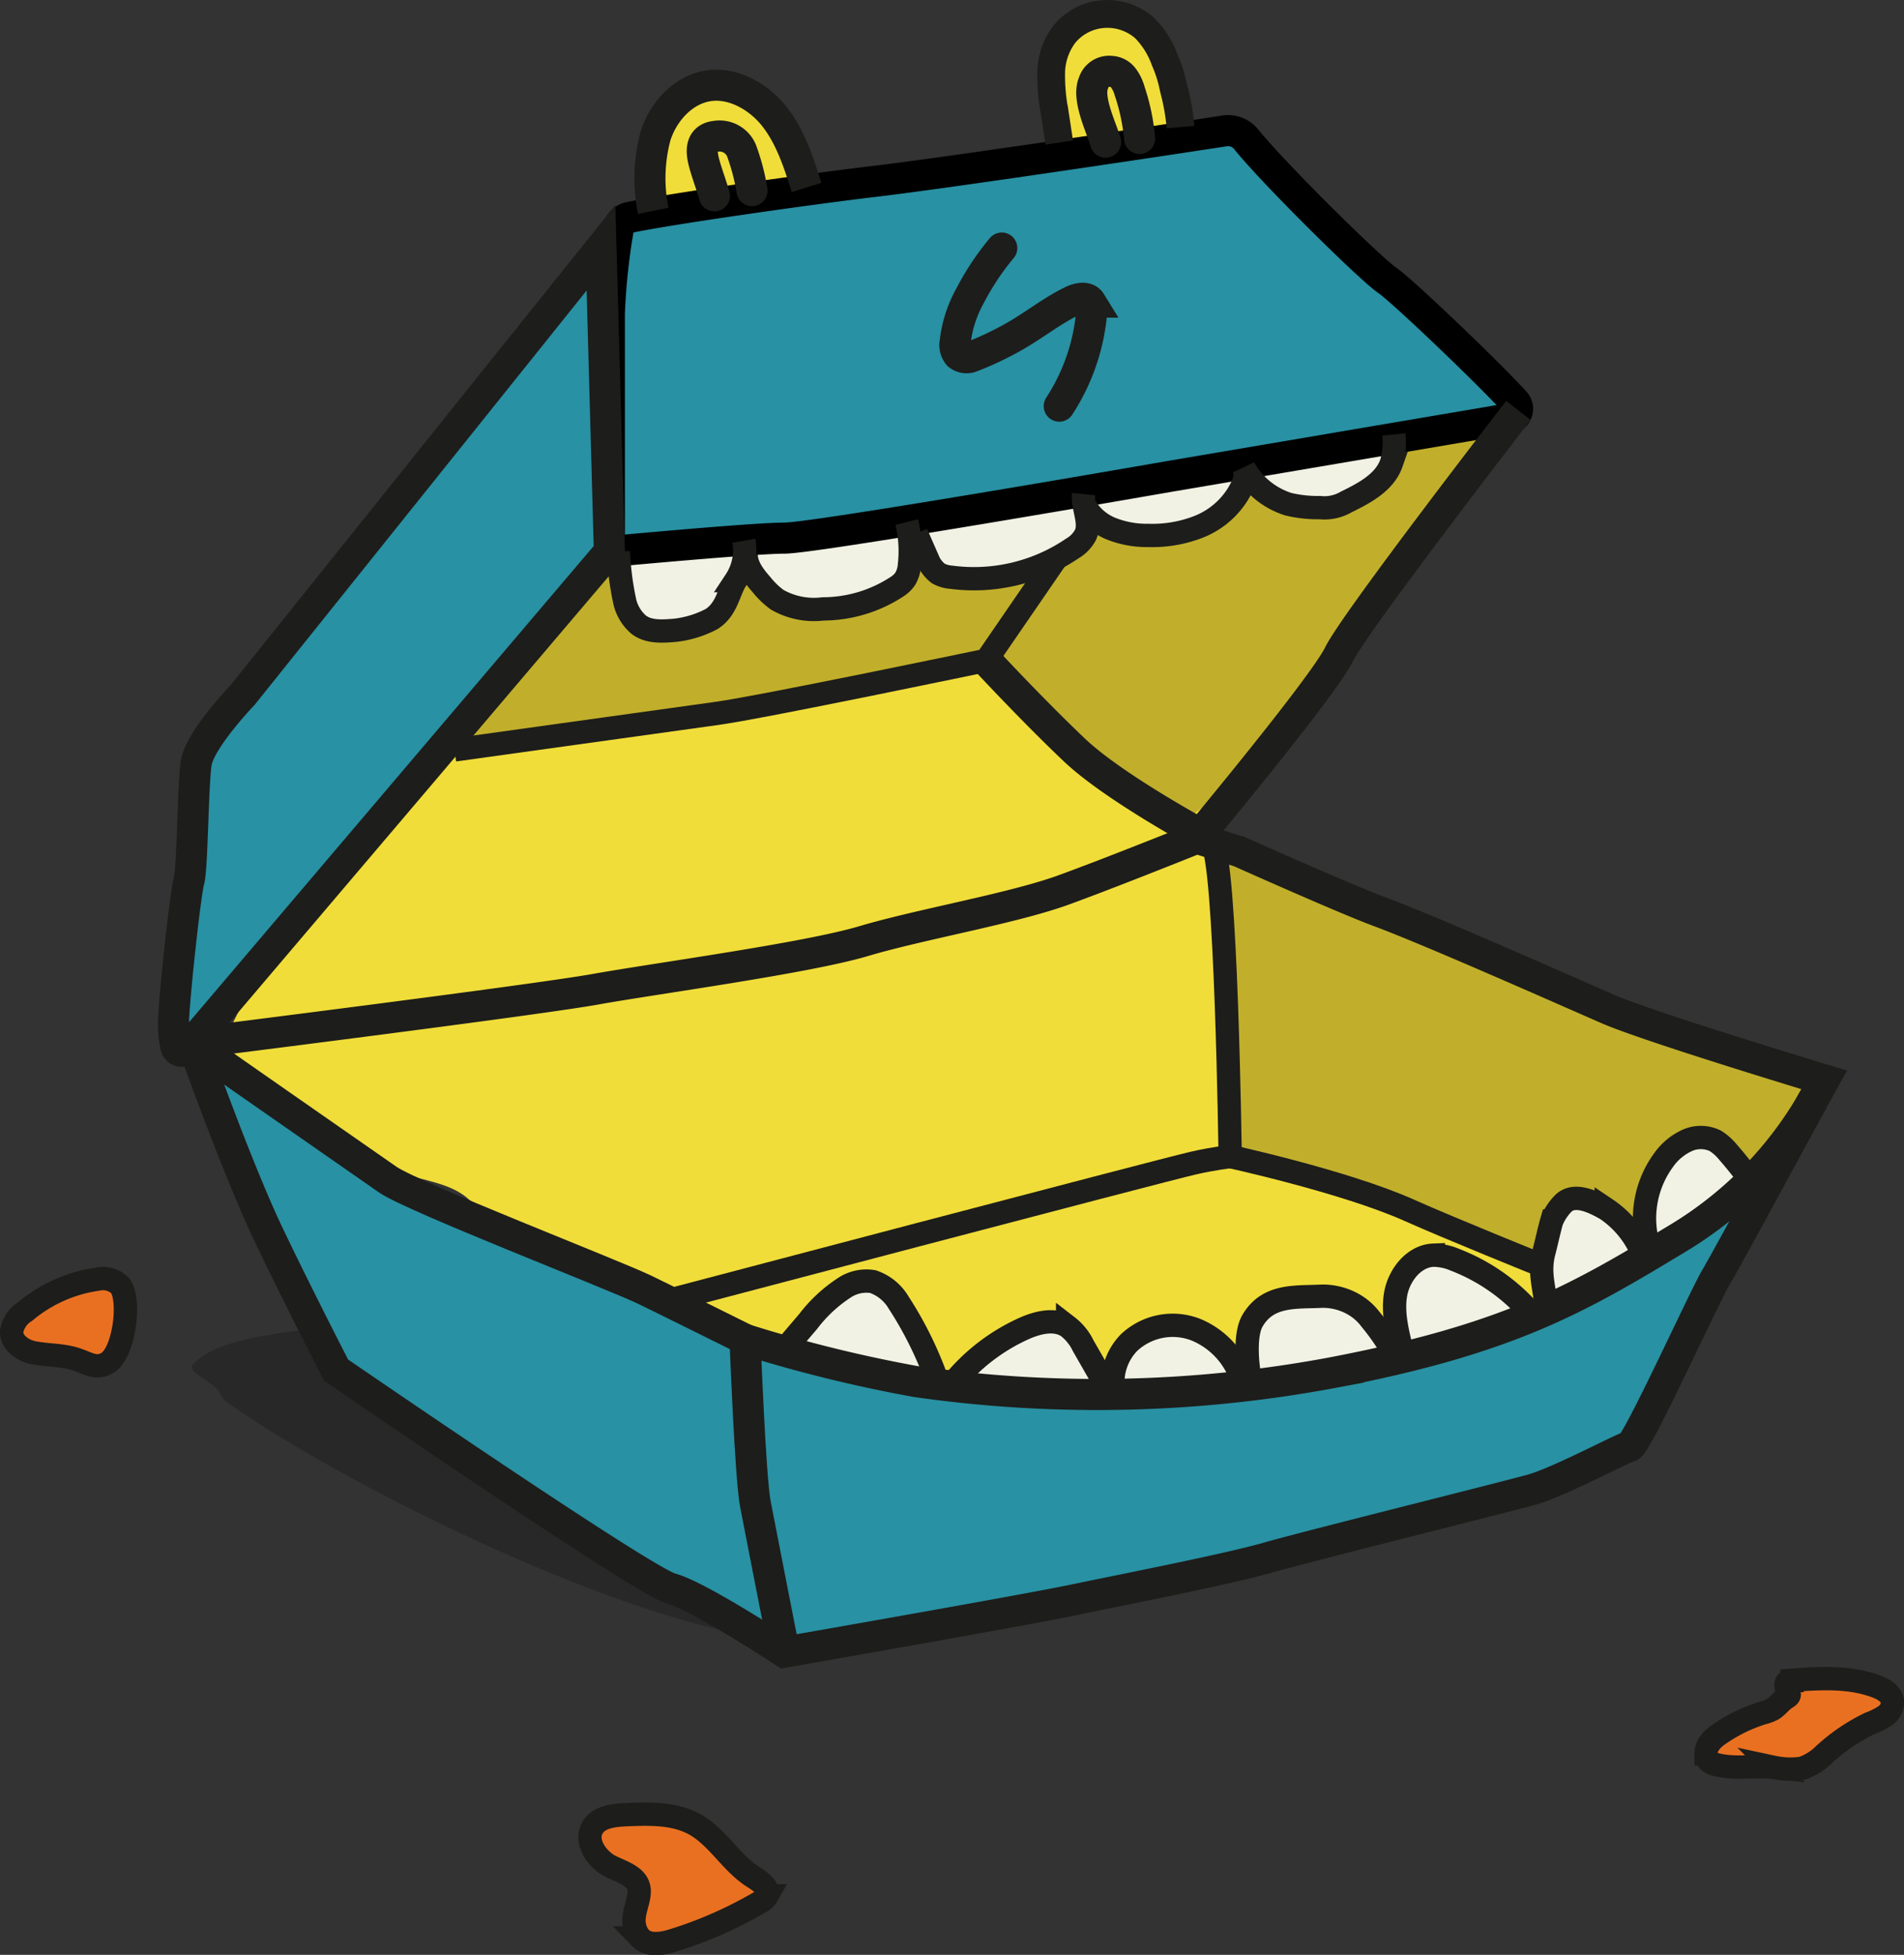 <svg xmlns="http://www.w3.org/2000/svg" viewBox="0 0 245.18 251.63"><rect x="0" y="0" width="245.18" height="251.63" fill="#333333" stroke="none"/><defs><style>.cls-1{fill:#1e1e1d;opacity:0.49;}.cls-2{fill:#f0dd39;}.cls-3{fill:#c1af2b;}.cls-4{fill:#f1f2e4;}.cls-5,.cls-6{fill:#2891a3;}.cls-6{stroke:#000;}.cls-10,.cls-11,.cls-6,.cls-7,.cls-8,.cls-9{stroke-miterlimit:10;}.cls-6,.cls-7,.cls-9{stroke-width:4px;}.cls-10,.cls-7,.cls-8,.cls-9{fill:none;}.cls-10,.cls-11,.cls-7,.cls-8,.cls-9{stroke:#1d1d1b;}.cls-11,.cls-8{stroke-width:3px;}.cls-9{stroke-linecap:round;}.cls-10{stroke-width:3.58px;}.cls-11{fill:#ea7021;}</style></defs><g id="Layer_2" data-name="Layer 2"><g id="Layer_2-2" data-name="Layer 2"><path class="cls-1" d="M29.77,180.88a3.4,3.4,0,0,1-1.5-1.64c-.29-.94-4.15-2.69-3.53-3.46,3.56-4.42,16.76-4.48,22.32-5.61,2.37-.48,2-1.73,4.35-1.22,2.63.55,4.87,2.21,7,3.86a210.9,210.9,0,0,1,22,19.76c4.06,4.2,28.78,20.24,15.56,17.88C77.06,207.08,45.28,191.63,29.77,180.88Z"/><path class="cls-2" d="M189.2,56.43c-1.86,2.4-3.72,4.79-5.48,7.26-10,14.1-16.65,30.81-29.12,42.81,1,2.44,3.57,3.72,6,4.78q34.8,15.25,70.86,27.41a3.55,3.55,0,0,1,1.69.95c1,1.21.06,3-1,4.23a68,68,0,0,1-9.77,8.79c-10.89,8.61-22.39,17.49-36,20-8.44,1.53-22.62,6.31-31.2,6.3-16.84,0-28.26-1.78-44.89-4.41a63.36,63.36,0,0,1-20.07-6.74,58,58,0,0,0-8.24-4.1c-2.34-.81-4.8-1.17-7.19-1.78a35.65,35.65,0,0,1-14.53-7.64c-2.93-2.56-7.63-2.31-10.92-4.39L30.37,137.93a4,4,0,0,1-1.66-1.57c-.47-1.07.06-2.29.59-3.33q5.81-11.52,11.63-23c3.12-6.17,6.29-12.42,11-17.53,4.27-4.69,9.64-8.24,14.45-12.38,3.16-2.72,6.1-5.71,9.48-8.15a60.72,60.72,0,0,1,12.3-6.49c10.25-4.3,21.08-7.66,32.19-7.86,12-.23,24.65,0,36.48-2,8.1-1.37,16.1-3.69,24.32-3.84a10.86,10.86,0,0,1,4.81.73C187.4,53.19,189.23,54.8,189.2,56.43Z"/><path class="cls-3" d="M157.17,110.39a28.89,28.89,0,0,1,13,5.37,5.53,5.53,0,0,0,1.53.91,6.61,6.61,0,0,0,2,.14,18.18,18.18,0,0,1,5.94,1.43q27.38,10,54.17,21.57c-.44,3.11-2.77,5.59-5.08,7.72-6.39,5.91-13.52,11-20.63,16-1.22.87-24.41-6.84-29.41-9-3.57-1.54-7.14-3.08-10.82-4.35-2.32-.79-7.24-1-8.82-3.06s-.65-7.56-.7-10.14q-.13-6.27-.4-12.53Q157.66,117.44,157.17,110.39Z"/><path class="cls-3" d="M61.7,96.29c5.28-2.38,11.22-2.73,17-3.31,14.59-1.45,46.07-7.85,46.93-7.68,1.14.23.48-.86,1.22,0A81.87,81.87,0,0,0,152.46,106c2.93-3,6.91-4.85,10.23-7.46C168.38,94,171.88,87.39,175.23,81c4.13-8,19.76-25.77,19.15-27.07-.51-1.09-7.76-2.53-8.89-2.93a68,68,0,0,0-46.36.48c-8.95,3.38-17.29,8.71-26.74,10.21a68.86,68.86,0,0,1-11.31.55l-19.3-.13c-5.67,0-11.88.11-16.2,3.79-2.9,2.46-4.44,6.15-5.52,9.8a56.65,56.65,0,0,0-2.27,17.07"/><path class="cls-2" d="M136.41,18.93a35.7,35.7,0,0,1-.74-9.74A7.11,7.11,0,0,1,136,6.71a5.76,5.76,0,0,1,1.4-2,9.35,9.35,0,0,1,4.14-2.44,6.18,6.18,0,0,1,4.69.62,8.61,8.61,0,0,1,2.68,3,22.89,22.89,0,0,1,3.2,10.45"/><path class="cls-2" d="M85.24,27a18.15,18.15,0,0,1-1.54-7.13,11.24,11.24,0,0,1,1.93-5.47,7.79,7.79,0,0,1,2.57-2.6,7.09,7.09,0,0,1,3-.8,11.51,11.51,0,0,1,9.22,4,13.59,13.59,0,0,1,3.15,9.65"/><path class="cls-4" d="M140,64.49a8.1,8.1,0,0,0,5.91,4.34,14.92,14.92,0,0,0,7.5-.75,12.14,12.14,0,0,0,5-2.8A5.93,5.93,0,0,0,160.13,60c.5,1.25,2.33,2.69,3.49,3.39A18.75,18.75,0,0,0,167.34,65a4.79,4.79,0,0,0,4,.09,15.76,15.76,0,0,0,5.48-2.81,6.4,6.4,0,0,0,2.36-5.46"/><path class="cls-4" d="M117.89,68.22,119.13,71a7.2,7.2,0,0,0,1.1,1.9,6.29,6.29,0,0,0,4.32,1.68,19.69,19.69,0,0,0,11.23-2.6,8.23,8.23,0,0,0,3.34-3.17,3.88,3.88,0,0,0-.43-4.36"/><path class="cls-4" d="M96.7,72.6a30.41,30.41,0,0,1,2,3.18,8.18,8.18,0,0,0,6.65,3A19,19,0,0,0,112.67,77,10,10,0,0,0,115,75.74a5.56,5.56,0,0,0,1.35-6.84,1.13,1.13,0,0,0-1.15-.69c-4.66-.24-9.23,1.4-13.9,1.52a26.93,26.93,0,0,0-4.5.23"/><path class="cls-4" d="M79.82,73.77a15,15,0,0,0,1.37,4.56,5.65,5.65,0,0,0,3.58,3c1.76.38,3.55-.37,5.19-1.11A8.32,8.32,0,0,0,92.3,78.8a8.71,8.71,0,0,0,1.48-2.06c1-1.81,2.11-3.74,2-5.82A112.74,112.74,0,0,0,84,70.3c-1.27,0-2.82.13-3.35,1.28"/><path class="cls-4" d="M212.23,159.8a12.34,12.34,0,0,1,2.83-10.7,8.41,8.41,0,0,1,1.28-1.18,6.18,6.18,0,0,1,5.21-.91,2.22,2.22,0,0,1,.94.48c.85.84.22,2.31.56,3.45a1.45,1.45,0,0,1,1.4,2.17,3.2,3.2,0,0,1-1.27,1,36.15,36.15,0,0,0-8.12,6.12"/><path class="cls-4" d="M198.72,167.79a26.88,26.88,0,0,1,1-8.95c.46-1.79,1.22-3.77,2.94-4.45a4,4,0,0,1,3,.13,8.37,8.37,0,0,1,2.48,1.74,19,19,0,0,1,4.2,5.85"/><path class="cls-4" d="M180.61,173.54a12.78,12.78,0,0,1-.89-6.81,6.64,6.64,0,0,1,4.14-5.17,4,4,0,0,1,1.58-.22,5.34,5.34,0,0,1,1.9.56,26.64,26.64,0,0,1,4.63,2.91l3,2.2a4.12,4.12,0,0,1,2,2.42"/><path class="cls-4" d="M161.52,178.37a19.63,19.63,0,0,1-.4-6.3,5.24,5.24,0,0,1,.4-1.79c.7-1.53,2.46-2.25,4.08-2.71a15.31,15.31,0,0,1,4.24-.71,7.34,7.34,0,0,1,4.09,1.15,10.67,10.67,0,0,1,2.2,2.2c.83,1,1.63,2,2.43,3.06a2.25,2.25,0,0,1,.57,1.14"/><path class="cls-4" d="M144.29,179.38l-.28-1.84a4.38,4.38,0,0,1,0-2.13,4.32,4.32,0,0,1,1-1.4,9.36,9.36,0,0,1,2.6-2.14,8,8,0,0,1,3.07-.65c.67,0,1.34-.05,2,0a3.27,3.27,0,0,1,.76.08,3.18,3.18,0,0,1,1,.47,7.17,7.17,0,0,1,4.29,5.94,1.13,1.13,0,0,1-.09.94,1.12,1.12,0,0,1-.48.26c-4.25,1.39-9,.38-13.3,1.51"/><path class="cls-4" d="M106.35,168c1.61-1.83,4.14-3.19,6.46-2.44a6.88,6.88,0,0,1,3.1,2.43,18.52,18.52,0,0,1,4,9.94c-2.67.66-5.39-.56-8-1.52a43.64,43.64,0,0,0-4.34-1.36c-1.13-.3-3.52-.27-4.44-.9-1.08-.75.28-1.89.91-2.9A25.14,25.14,0,0,1,106.35,168Z"/><path class="cls-4" d="M129.66,172.85c1.61-1.83,4.14-3.2,6.46-2.45a7,7,0,0,1,3.1,2.43,18.55,18.55,0,0,1,4,9.95c-2.67.66-5.39-.57-8-1.53a43.64,43.64,0,0,0-4.34-1.36c-1.13-.29-5.84-.33-6.76-1-1.08-.74,1.35-2.53,2-3.54S128.79,173.84,129.66,172.85Z"/><path class="cls-5" d="M202.06,167.49c12.86-5.5,25.5-13.38,32.19-25.66-6,14-15,26.63-21.49,40.48a10.7,10.7,0,0,1-2.44,3.79,10.1,10.1,0,0,1-3.52,1.7l-16.18,5.39a36.67,36.67,0,0,1-7.11,1.86c-2,.24-4.09.16-6.1.52a27.55,27.55,0,0,0-6.09,2.14c-4.12,1.82-26.23,7.56-29.46,7.88-3.45.33-6.64,1.87-10,2.88-4.61,1.41-9.47,1.79-14.28,2.17l-16.75,1.3c-.85.06-3-13.27-3.22-14.58A106.21,106.21,0,0,1,96.51,182a71.62,71.62,0,0,1,.26-7.47c.32-3.16,2.06-1.64,4.54-.92q6.75,1.95,13.69,3.25a152.47,152.47,0,0,0,56.58-.13A147.57,147.57,0,0,0,202.06,167.49Z"/><path class="cls-5" d="M38.23,168c3.23,6.38,6.83,9.92,12.87,13.74,2.28,1.43,5,5.32,7.46,6.45,14.5,6.7,26.84,17.66,41.76,23.36.84-6.41-1.62-12.72-2.9-19.05a46.76,46.76,0,0,1-1-10.08c.06-3.78.45-8.09-2.17-10.81a12.4,12.4,0,0,0-3-2.06c-7.42-4.17-14.93-8.38-23.14-10.66-2-.56-4-1-5.93-1.73-2.31-.88-9-3.39-11.12-4.66-8-4.83-11.3-8.46-19.27-13.26-1-.6-3-2.16-4.34-1.39-1.55.9-.32,2.85.12,4.22q2,6.22,4.41,12.28Q34.86,161.34,38.23,168Z"/><path class="cls-6" d="M157.67,16.85a3,3,0,0,1,2.8,1.08c3.77,4.65,16.1,16.77,18.14,18.13C180.47,37.3,192,48.32,195.1,51.78a1.29,1.29,0,0,1-.72,2.11l-43.46,7.38s-45.88,8-49.91,8S78.47,71,78.47,71V40.34a82.26,82.26,0,0,1,1.14-10.81A1.81,1.81,0,0,1,81,28c5.09-1.07,22.19-3.52,31.25-4.61C121.05,22.38,150.27,18,157.67,16.85Z"/><path class="cls-5" d="M24,135.08a.8.8,0,0,1-1.38-.33,13.51,13.51,0,0,1-.3-3.42c.11-3.35,1.47-16.31,1.94-17.93s.47-12.13.93-15.14,6-8.82,6-8.82L77.39,31.89,78.47,71Z"/><path class="cls-7" d="M24,135.08,78.47,71,77.39,31.89,31.26,89.44s-5.57,5.8-6,8.82-.47,13.51-.93,15.14S22.46,128,22.35,131.33a13.51,13.51,0,0,0,.3,3.42A.8.8,0,0,0,24,135.08Z"/><path class="cls-8" d="M79.63,71a37.87,37.87,0,0,0,.85,6.56,5.59,5.59,0,0,0,1.74,2.83c1.28,1,3,.88,4.63.75a13.2,13.2,0,0,0,4.81-1.47c1.94-1.27,2.13-3.4,3.06-4.93a7.1,7.1,0,0,0,1.07-5.13"/><path class="cls-8" d="M96.08,71.36c0,1.49,1,2.78,2,3.92a10.58,10.58,0,0,0,2,1.92,9.55,9.55,0,0,0,5.9,1.18,17.48,17.48,0,0,0,9.62-2.92,3.62,3.62,0,0,0,1-1,4.12,4.12,0,0,0,.51-1.76,15.68,15.68,0,0,0-.35-5.5"/><path class="cls-8" d="M118,68.67l1.32,3a4.48,4.48,0,0,0,1.49,2.14,4,4,0,0,0,1.66.49,22.54,22.54,0,0,0,15.63-3.71,4.4,4.4,0,0,0,1.69-1.76c.72-1.62-.43-3.47-.26-5.23"/><path class="cls-8" d="M139.6,64.92a6.78,6.78,0,0,0,3.55,3.16,12.45,12.45,0,0,0,4.76.84,16.29,16.29,0,0,0,6.52-1.14,10.46,10.46,0,0,0,5-4.22c.62-1.06,1.2-2.19.75-3.32a10,10,0,0,0,5.71,4.66,16.25,16.25,0,0,0,4.06.44,5.58,5.58,0,0,0,3.43-.74c2.36-1.15,4.94-2.53,5.8-5a10.09,10.09,0,0,0,.31-3.68"/><path class="cls-8" d="M136,71.9,127,85s-28.7,6-34.68,6.83-33.79,4.7-33.79,4.7"/><path class="cls-7" d="M127,85s5.85,6.32,11.34,11.53c4.27,4.06,13.12,9.1,15.8,10.59a.43.43,0,0,1,0,.77c-2.75,1.1-11.64,4.65-17.16,6.66-6.6,2.4-18.39,4.4-25.79,6.6s-26.78,4.8-34.58,6.2-51.82,6.92-51.82,6.92,5.64,15.91,9.74,24.54c3.82,8,8.75,17.56,8.75,17.56s39.5,27.13,43.11,28.1S101,212.67,101,212.67s30.34-5.29,37.32-6.74,20-4,25-5.44,30.59-7.8,34-8.76,11.55-5.3,12.52-5.54,9.63-19.26,11.07-21.67,11.08-20.23,12.52-22.87L234.9,139s-22.52-6.79-27.93-9.15c-5.75-2.51-22.75-10.06-29.38-12.52-4.56-1.69-18-7.71-18-7.71l-5.47-1.71s16.23-19.46,18.31-23.69,23.1-31.39,23.1-31.39"/><path class="cls-7" d="M24.74,134.29S45.82,149,49.94,151.85c3.35,2.28,28.48,12,33,14.13,1.17.55,13,6.42,13,6.42s.67,17.77,1.33,21.2S101,212.67,101,212.67"/><path class="cls-7" d="M233.45,141.65a49.41,49.41,0,0,1-17.29,17.68c-12.91,7.81-21.74,13-44.62,17.37A164.84,164.84,0,0,1,118,177.85a180.62,180.62,0,0,1-22.09-5.45"/><path class="cls-8" d="M101.34,173.3l2.73-3.2a18.66,18.66,0,0,1,4.82-4.44,5.14,5.14,0,0,1,3.51-.69,6.14,6.14,0,0,1,3.31,2.69,47.53,47.53,0,0,1,4.89,9.84"/><path class="cls-8" d="M143.37,178.92a7.34,7.34,0,0,1,2-6.08,8.21,8.21,0,0,1,8.65-1.67,10.4,10.4,0,0,1,6,6.74"/><path class="cls-8" d="M180.56,174c-.6-2.44-1.27-5-.84-7.43s2.35-4.9,4.86-5a7.19,7.19,0,0,1,2.8.6,24.69,24.69,0,0,1,9.77,6.86"/><path class="cls-8" d="M212.67,161.52a12.68,12.68,0,0,1,1.56-12.2,7.56,7.56,0,0,1,2.92-2.47,4.28,4.28,0,0,1,3.73,0,6.61,6.61,0,0,1,1.63,1.45,45.86,45.86,0,0,1,2.88,3.63"/><path class="cls-8" d="M122.75,178a25.11,25.11,0,0,1,9-6.94c1.82-.83,4.06-1.4,5.73-.31a6.89,6.89,0,0,1,2,2.47l3,5.24"/><path class="cls-8" d="M160.91,177.13c-.33-1.75-.63-5.39.37-7.11,2-3.47,5.69-3,8.93-3.17a8,8,0,0,1,4,1,7.25,7.25,0,0,1,2.29,2,30.1,30.1,0,0,1,2.67,3.79"/><path class="cls-8" d="M199.08,168.1c-.25-2.7-.94-4.32-.26-6.94.23-.85.69-2.95,1-4a7.09,7.09,0,0,1,1.48-2.25c1.42-1.4,3.81-.26,5.54.73a12.67,12.67,0,0,1,4,4.35,5.32,5.32,0,0,0,1.33,1.57"/><path class="cls-8" d="M85.9,167.44s63.55-16.76,67.79-17.73c2.53-.58,4.72-.83,4.72-.83s-.51-39-2.4-40.37"/><path class="cls-8" d="M157.91,148.76s15.23,3.29,23.65,7.07c4.88,2.19,17,7.08,17,7.08"/><path class="cls-7" d="M84.12,27.14a21,21,0,0,1,.3-9.67c1-3.09,3.5-5.87,6.7-6.41s6.6,1.36,8.65,4,3.09,5.89,4.09,9.07"/><path class="cls-9" d="M92,25.21c-.56-1.93-1.33-3.83-1.52-5.13-.22-1.48.3-2.38,1.65-2.53a3.07,3.07,0,0,1,3.35,1.82,27.92,27.92,0,0,1,1.36,5.17"/><path class="cls-10" d="M136.4,18.35l-.61-4a25,25,0,0,1-.43-5.1A8.45,8.45,0,0,1,137,4.48a7.11,7.11,0,0,1,5-2.66,7.25,7.25,0,0,1,5.42,1.81A11.34,11.34,0,0,1,150,7.76a17.14,17.14,0,0,1,1.14,3.67,28.66,28.66,0,0,1,.88,4.93"/><path class="cls-9" d="M142.37,18.3c-.56-1.92-2.41-5.61-1.56-7.61a2.1,2.1,0,0,1,2.28-1.5,2.07,2.07,0,0,1,1.57.85,5,5,0,0,1,.8,1.66,26.69,26.69,0,0,1,1.29,6.12"/><path class="cls-11" d="M228.3,220a5.14,5.14,0,0,1-1.22.47,20.25,20.25,0,0,0-5.49,2.62c-1,.64-1.93,1.53-1.91,2.68a1.34,1.34,0,0,0,.27.82,1.83,1.83,0,0,0,1,.54c2.4.64,4.95.1,7.42.36a10.51,10.51,0,0,0,3.66.13,7.31,7.31,0,0,0,2.78-1.7,24.17,24.17,0,0,1,5.94-4.06,9.65,9.65,0,0,0,2-1,2.11,2.11,0,0,0,.94-1.88c-.14-.92-1.06-1.49-1.92-1.83-3.44-1.36-7.28-1.13-11-.87a1,1,0,0,0-.62.19c-.28.26-.17.72,0,1.05.49.82.24.74-.44,1.24C229.23,219.13,228.84,219.65,228.3,220Z"/><path class="cls-11" d="M78.19,240c-1.5-1-2.74-2.91-2-4.52s2.78-1.81,4.49-1.89c3-.12,6.14-.21,8.76,1.23,3,1.66,4.74,5.06,7.68,6.87.88.55,2,1.38,1.64,2.34a2,2,0,0,1-.9.82,53.51,53.51,0,0,1-11.17,4.92c-1.42.45-3.19.75-4.23-.32a3.22,3.22,0,0,1-.74-1.5c-.42-1.7.89-3.61.53-5C81.89,241.29,79.48,240.8,78.19,240Z"/><path class="cls-11" d="M15.45,165.46a3.18,3.18,0,0,0-2.89-.8,18.48,18.48,0,0,0-9.3,4.14,3.81,3.81,0,0,0-1.76,2.56c-.06,1.45,1.43,2.51,2.85,2.77,1.93.37,3.69.24,5.57.88,1.41.47,2.5,1.3,3.95.4C16,174.11,16.88,167.27,15.45,165.46Z"/><path class="cls-9" d="M129,31.93a34.25,34.25,0,0,0-4.09,6.15A16,16,0,0,0,123,44a2,2,0,0,0,.41,1.68,1.68,1.68,0,0,0,1.57.29,40,40,0,0,0,5.62-2.65c2.69-1.53,4.86-3.32,7.51-4.59.77-.37,1.88-.57,2.33.16a1.79,1.79,0,0,1,.15,1.1,26.24,26.24,0,0,1-4.19,12.29"/></g></g></svg>